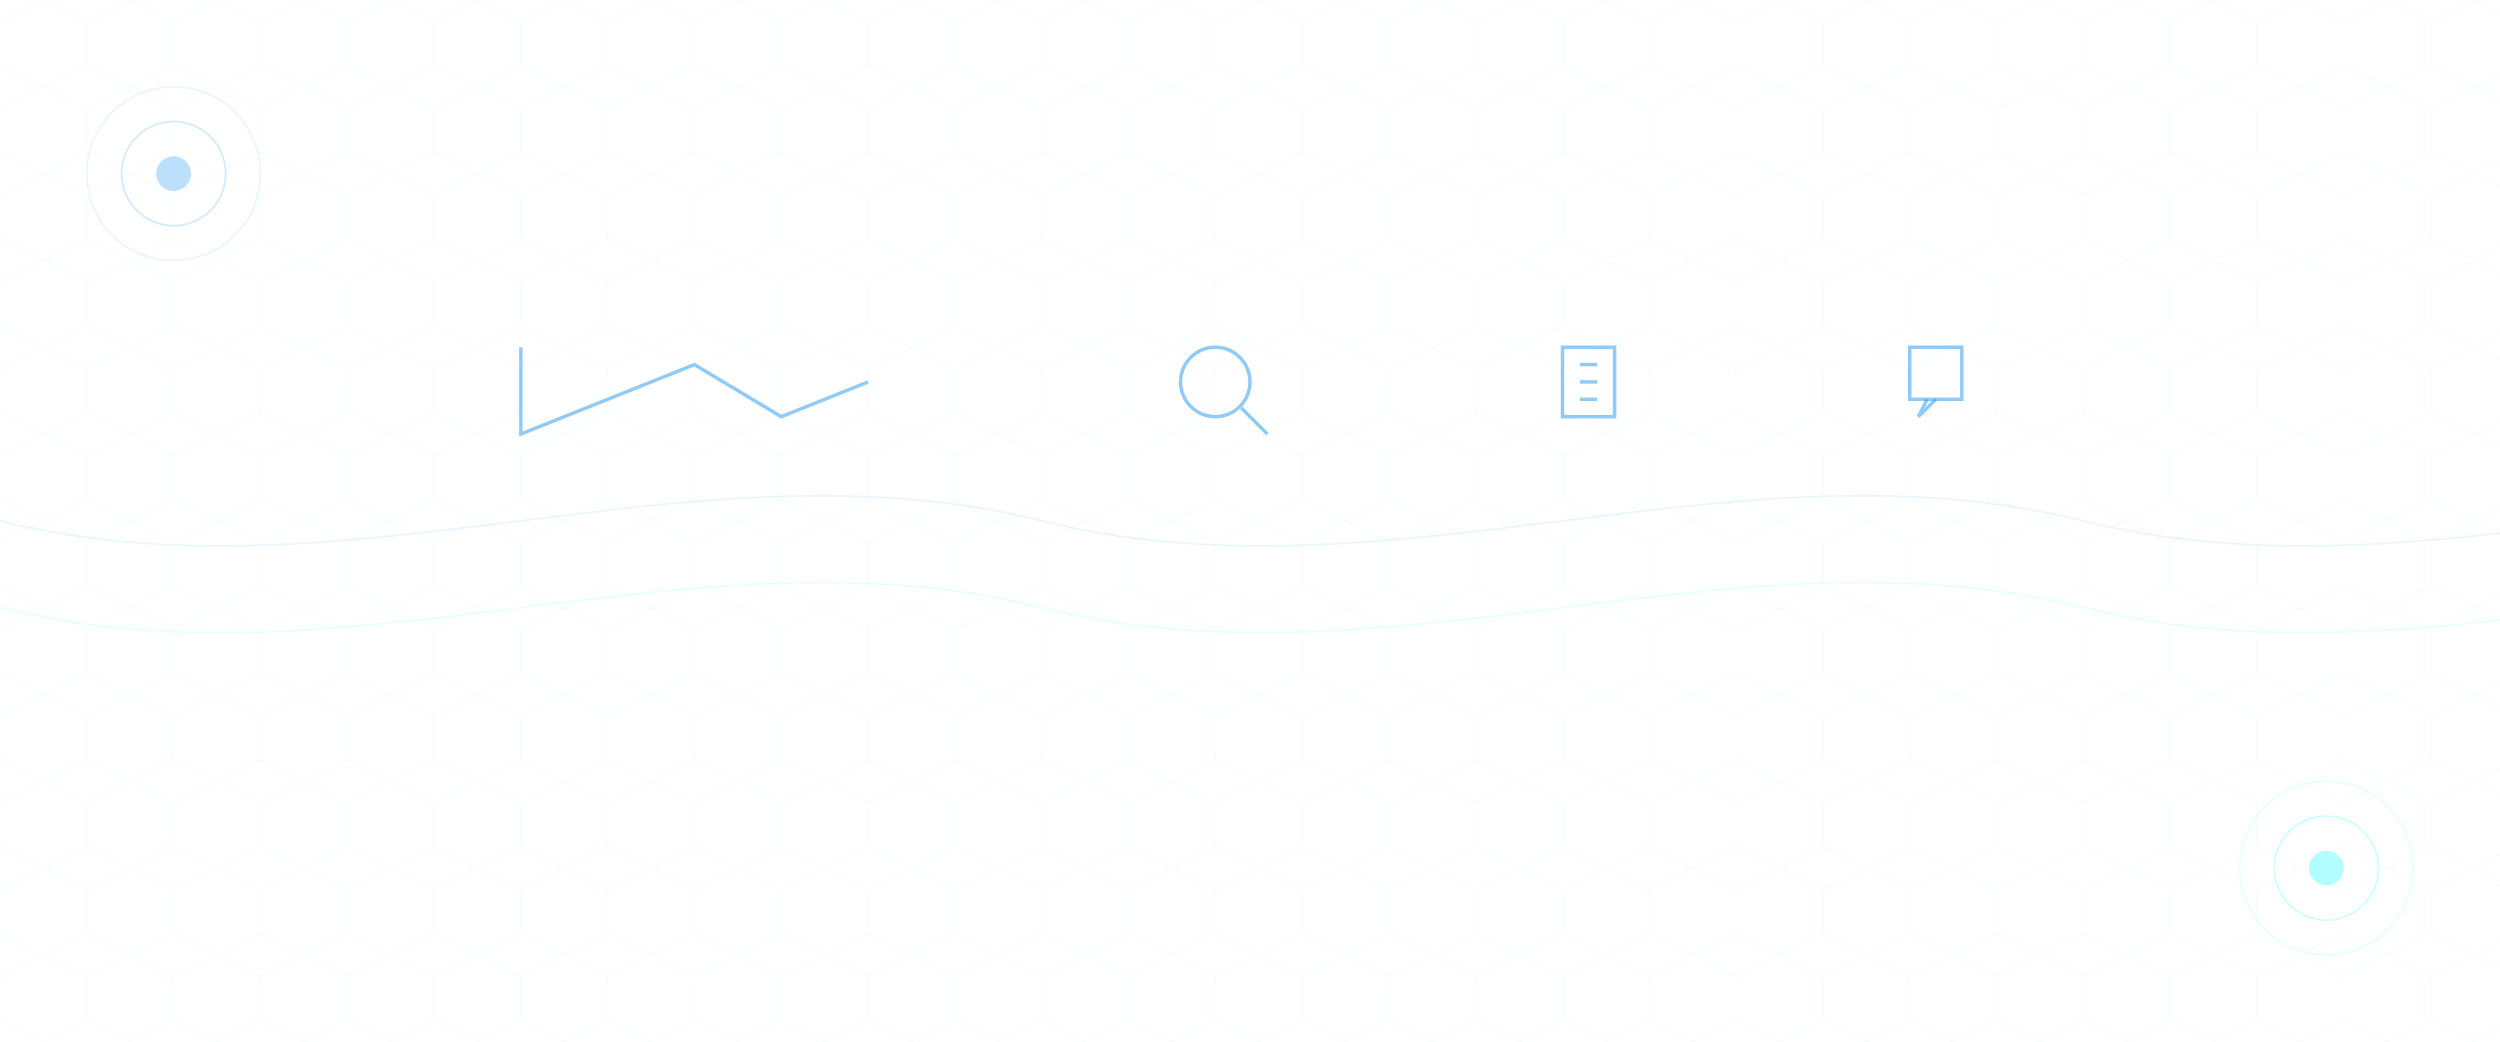 <svg width="1440" height="600" viewBox="0 0 1440 600" fill="none" xmlns="http://www.w3.org/2000/svg">
  <!-- Padrão de hexágonos para o fundo -->
  <pattern id="hexPattern" patternUnits="userSpaceOnUse" width="100" height="100" patternTransform="scale(0.5)">
    <polygon points="50,0 100,25 100,75 50,100 0,75 0,25" fill="none" stroke="#2196F3" stroke-width="1" opacity="0.05"/>
  </pattern>
  <rect width="1440" height="600" fill="url(#hexPattern)"/>
  
  <!-- Círculos decorativos -->
  <circle cx="100" cy="100" r="50" fill="none" stroke="#2196F3" stroke-width="1" opacity="0.1"/>
  <circle cx="100" cy="100" r="30" fill="none" stroke="#2196F3" stroke-width="1" opacity="0.2"/>
  <circle cx="100" cy="100" r="10" fill="#2196F3" opacity="0.3"/>
  
  <circle cx="1340" cy="500" r="50" fill="none" stroke="#00FFFF" stroke-width="1" opacity="0.1"/>
  <circle cx="1340" cy="500" r="30" fill="none" stroke="#00FFFF" stroke-width="1" opacity="0.2"/>
  <circle cx="1340" cy="500" r="10" fill="#00FFFF" opacity="0.3"/>
  
  <!-- Linhas de conexão -->
  <path d="M0 300 C 200 350, 400 250, 600 300 C 800 350, 1000 250, 1200 300 C 1400 350, 1600 250, 1800 300" 
        stroke="#2196F3" stroke-width="1" opacity="0.1" fill="none"/>
  
  <path d="M0 350 C 200 400, 400 300, 600 350 C 800 400, 1000 300, 1200 350 C 1400 400, 1600 300, 1800 350" 
        stroke="#00FFFF" stroke-width="1" opacity="0.1" fill="none"/>
  
  <!-- Ícones abstratos representando funcionalidades -->
  <!-- Gráfico -->
  <path d="M300 200 L300 250 L350 230 L400 210 L450 240 L500 220" 
        stroke="#2196F3" stroke-width="2" opacity="0.5" fill="none"/>
  
  <!-- Lupa -->
  <circle cx="700" cy="220" r="20" stroke="#2196F3" stroke-width="2" opacity="0.5" fill="none"/>
  <line x1="715" y1="235" x2="730" y2="250" stroke="#2196F3" stroke-width="2" opacity="0.5"/>
  
  <!-- Documento -->
  <rect x="900" y="200" width="30" height="40" stroke="#2196F3" stroke-width="2" opacity="0.5" fill="none"/>
  <line x1="910" y1="210" x2="920" y2="210" stroke="#2196F3" stroke-width="2" opacity="0.5"/>
  <line x1="910" y1="220" x2="920" y2="220" stroke="#2196F3" stroke-width="2" opacity="0.5"/>
  <line x1="910" y1="230" x2="920" y2="230" stroke="#2196F3" stroke-width="2" opacity="0.5"/>
  
  <!-- Balão de conversa -->
  <path d="M1100 200 L1100 230 L1130 230 L1130 200 Z" stroke="#2196F3" stroke-width="2" opacity="0.5" fill="none"/>
  <path d="M1110 230 L1105 240 L1115 230" stroke="#2196F3" stroke-width="2" opacity="0.5" fill="none"/>
</svg>